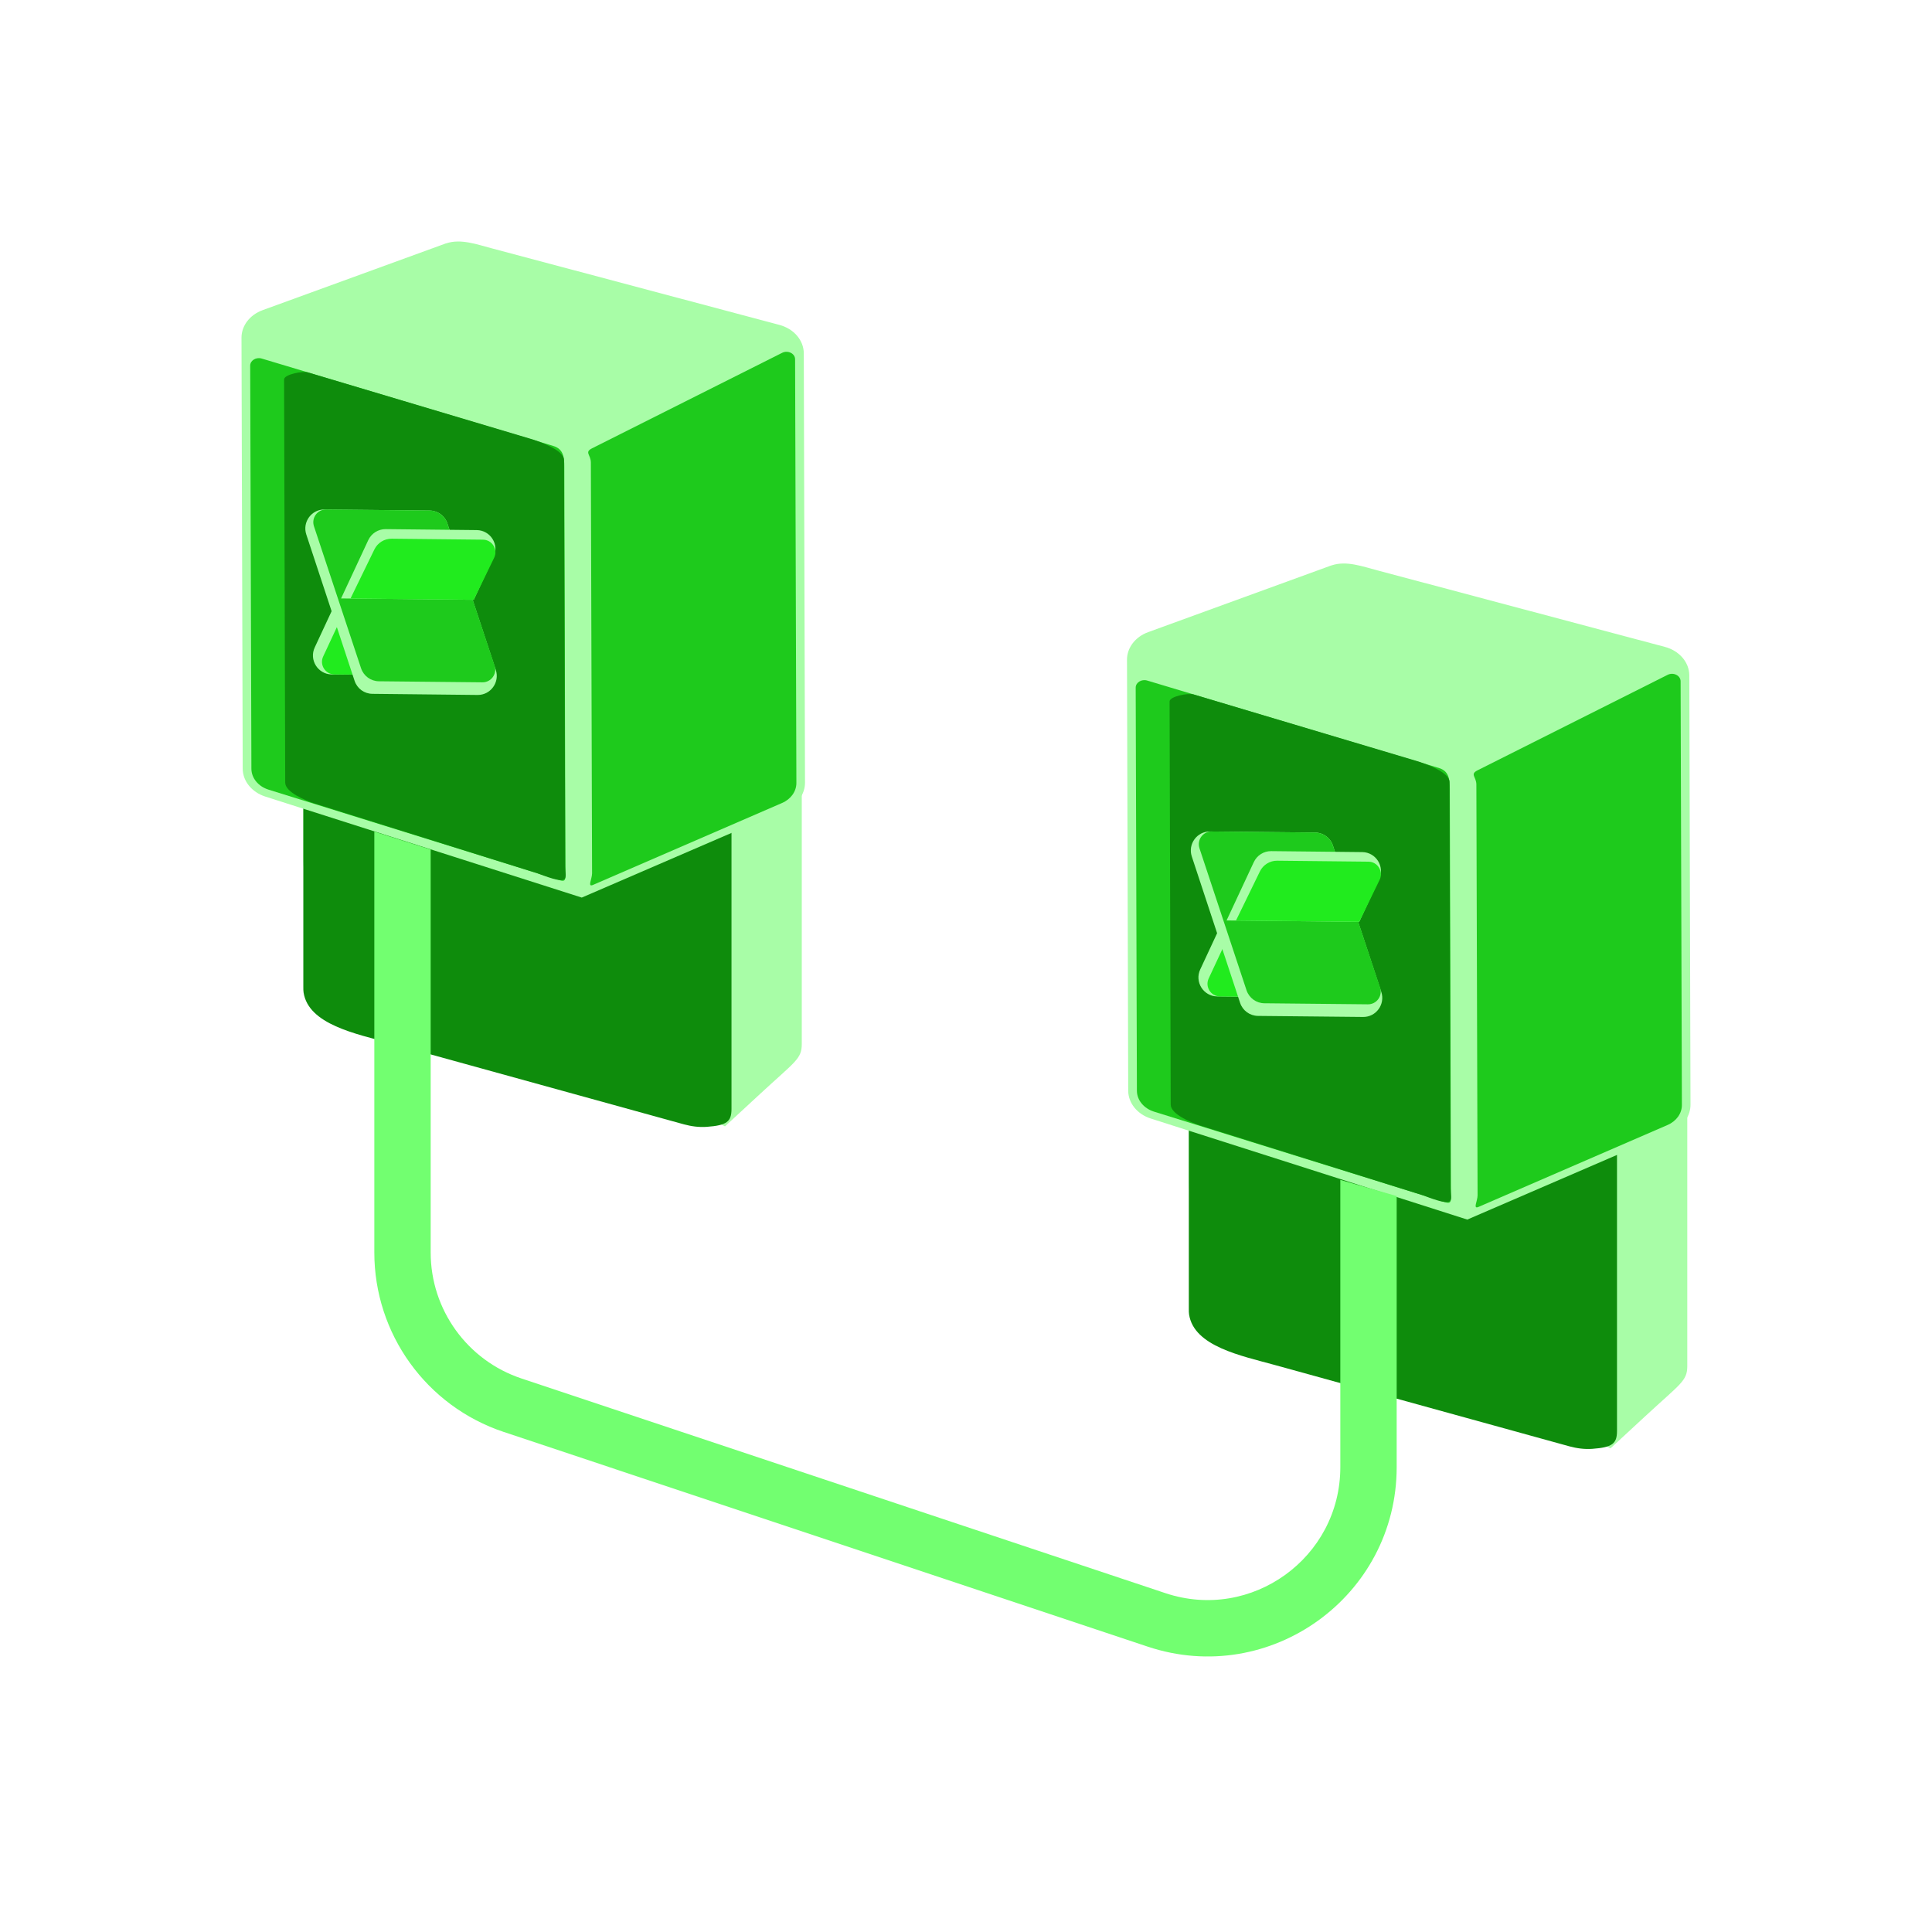 <svg width="24" height="24" viewBox="0 0 24 24" fill="none" xmlns="http://www.w3.org/2000/svg">
<g id="Property 1=Stab">
<g id="Vector">
<path d="M9.96 5.846C9.96 5.699 9.604 5.568 9.442 5.52L5.888 4.35C5.801 4.323 3.768 3.85 3.768 3.93L3.768 10.647C3.768 10.759 3.768 11.008 3.968 11.301C4.101 11.496 4.316 11.628 4.535 11.738L9.006 13.992L9.442 13.589C9.879 13.185 9.96 13.155 9.96 12.969L9.96 5.846Z" fill="#A8FDA7"/>
<path d="M9.087 6.653C9.087 6.506 8.731 6.375 8.57 6.327L5.015 5.157C4.928 5.13 3.768 5.464 3.768 5.544L3.768 12.261C3.768 12.288 3.768 12.309 3.771 12.328C3.831 12.726 4.422 12.842 4.838 12.957L8.496 13.967C8.588 13.992 8.684 14.005 8.78 13.998C9.028 13.98 9.087 13.934 9.087 13.776L9.087 6.653Z" fill="#0E8C0C"/>
<path d="M7.227 11.15L9.763 10.055C9.909 9.992 10 9.864 10 9.723L9.985 4.389C9.984 4.227 9.862 4.084 9.682 4.036L6.113 3.086C5.926 3.037 5.726 2.962 5.543 3.023L5.538 3.024L3.262 3.853C3.103 3.911 3 4.046 3 4.195L3.015 9.549C3.016 9.703 3.127 9.841 3.295 9.895L7.227 11.15Z" fill="#A8FDA7"/>
<path d="M7.34 5.747C7.34 5.648 7.256 5.619 7.355 5.569L9.716 4.383C9.787 4.347 9.877 4.391 9.877 4.463L9.893 9.727C9.893 9.832 9.824 9.928 9.715 9.975L7.366 10.993C7.294 11.024 7.355 10.918 7.355 10.849L7.34 5.747Z" fill="#1ECA1C"/>
<path d="M7.01 5.8C7.01 5.682 7.001 5.577 6.871 5.539L3.251 4.454C3.181 4.433 3.108 4.478 3.108 4.542L3.123 9.549C3.123 9.665 3.208 9.769 3.335 9.809L6.958 10.936C7.028 10.958 7.025 10.913 7.024 10.849L7.01 5.8Z" fill="#1ECA1C"/>
<path d="M7.006 5.713C7.006 5.595 6.72 5.49 6.591 5.451L3.828 4.627C3.758 4.606 3.529 4.651 3.529 4.714L3.543 9.722C3.543 9.838 3.785 9.942 3.912 9.982L6.678 10.849C7.102 11.013 7.021 10.911 7.021 10.762L7.006 5.713Z" fill="#0E8C0C"/>
<path d="M4.157 7.512L3.91 8.042C3.837 8.197 3.949 8.376 4.12 8.378L5.251 8.39C5.343 8.391 5.428 8.337 5.467 8.253L5.805 7.529L4.157 7.512Z" fill="#A8FDA7"/>
<path d="M5.329 8.39C5.422 8.391 5.506 8.338 5.545 8.254L5.884 7.53L4.314 7.513L4.015 8.154C3.966 8.258 4.041 8.377 4.155 8.378L5.329 8.39Z" fill="#21EB1E"/>
<path d="M4.626 8.619C4.525 8.618 4.437 8.554 4.405 8.458L3.805 6.64C3.754 6.486 3.869 6.327 4.031 6.329L5.338 6.342C5.438 6.344 5.527 6.408 5.558 6.504L6.159 8.322C6.21 8.476 6.094 8.635 5.933 8.633L4.626 8.619Z" fill="#A8FDA7"/>
<path d="M4.706 8.463C4.606 8.462 4.517 8.397 4.485 8.301L3.9 6.537C3.866 6.434 3.943 6.328 4.051 6.329L5.338 6.342C5.438 6.344 5.527 6.408 5.558 6.504L6.144 8.269C6.178 8.371 6.101 8.477 5.993 8.476L4.706 8.463Z" fill="#1ECA1C"/>
<path d="M5.885 7.451L6.132 6.921C6.205 6.765 6.093 6.587 5.922 6.585L4.791 6.573C4.699 6.572 4.614 6.626 4.575 6.709L4.237 7.434L5.885 7.451Z" fill="#A8FDA7"/>
<path d="M4.866 6.692C4.775 6.691 4.691 6.743 4.651 6.825L4.354 7.435L5.885 7.451L6.138 6.93C6.189 6.826 6.114 6.705 5.999 6.704L4.866 6.692Z" fill="#21EB1E"/>
<path d="M20.96 9.846C20.96 9.699 20.604 9.568 20.442 9.52L16.888 8.35C16.801 8.323 14.768 7.85 14.768 7.93L14.768 14.647C14.768 14.759 14.768 15.008 14.968 15.301C15.101 15.496 15.316 15.628 15.535 15.738L20.006 17.992L20.442 17.589C20.879 17.185 20.96 17.155 20.96 16.969L20.96 9.846Z" fill="#A8FDA7"/>
<path d="M20.087 10.653C20.087 10.506 19.731 10.375 19.57 10.327L16.015 9.157C15.928 9.13 14.768 9.464 14.768 9.544L14.768 16.261C14.768 16.288 14.768 16.309 14.771 16.328C14.831 16.726 15.422 16.842 15.838 16.957L19.496 17.967C19.588 17.992 19.684 18.005 19.78 17.998C20.028 17.98 20.087 17.934 20.087 17.776L20.087 10.653Z" fill="#0E8C0C"/>
<path d="M18.227 15.15L20.763 14.055C20.909 13.992 21 13.864 21 13.723L20.985 8.389C20.984 8.227 20.862 8.084 20.682 8.036L17.113 7.086C16.926 7.037 16.726 6.962 16.543 7.023L16.538 7.024L14.262 7.853C14.103 7.911 14 8.046 14 8.195L14.015 13.549C14.016 13.703 14.127 13.841 14.296 13.895L18.227 15.15Z" fill="#A8FDA7"/>
<path d="M18.34 9.747C18.34 9.648 18.256 9.619 18.355 9.569L20.716 8.383C20.787 8.347 20.877 8.391 20.877 8.463L20.893 13.727C20.893 13.832 20.824 13.928 20.715 13.975L18.366 14.993C18.294 15.024 18.355 14.918 18.355 14.849L18.34 9.747Z" fill="#1ECA1C"/>
<path d="M18.01 9.8C18.009 9.682 18.001 9.577 17.871 9.539L14.251 8.454C14.181 8.433 14.108 8.478 14.108 8.542L14.123 13.549C14.123 13.665 14.208 13.769 14.335 13.809L17.958 14.936C18.028 14.958 18.025 14.913 18.024 14.849L18.01 9.8Z" fill="#1ECA1C"/>
<path d="M18.006 9.713C18.006 9.595 17.721 9.49 17.591 9.451L14.828 8.627C14.758 8.606 14.529 8.651 14.529 8.714L14.543 13.722C14.543 13.838 14.785 13.942 14.912 13.982L17.678 14.849C18.102 15.013 18.021 14.911 18.02 14.762L18.006 9.713Z" fill="#0E8C0C"/>
<path d="M15.157 11.512L14.91 12.042C14.837 12.197 14.949 12.376 15.12 12.378L16.251 12.39C16.343 12.391 16.428 12.337 16.467 12.253L16.805 11.529L15.157 11.512Z" fill="#A8FDA7"/>
<path d="M16.329 12.39C16.422 12.391 16.506 12.338 16.545 12.254L16.884 11.53L15.314 11.514L15.015 12.154C14.966 12.258 15.041 12.377 15.155 12.378L16.329 12.39Z" fill="#21EB1E"/>
<path d="M15.626 12.62C15.525 12.618 15.437 12.554 15.405 12.458L14.805 10.64C14.754 10.486 14.869 10.327 15.031 10.329L16.338 10.342C16.438 10.344 16.527 10.408 16.558 10.504L17.159 12.322C17.21 12.476 17.094 12.635 16.933 12.633L15.626 12.62Z" fill="#A8FDA7"/>
<path d="M15.706 12.463C15.606 12.462 15.517 12.397 15.485 12.302L14.9 10.537C14.866 10.434 14.943 10.328 15.051 10.329L16.338 10.342C16.438 10.344 16.527 10.408 16.558 10.504L17.144 12.268C17.178 12.371 17.101 12.477 16.993 12.476L15.706 12.463Z" fill="#1ECA1C"/>
<path d="M16.885 11.451L17.132 10.921C17.205 10.765 17.093 10.587 16.922 10.585L15.791 10.573C15.699 10.572 15.614 10.626 15.575 10.71L15.237 11.434L16.885 11.451Z" fill="#A8FDA7"/>
<path d="M15.866 10.692C15.775 10.691 15.691 10.743 15.651 10.825L15.354 11.435L16.885 11.451L17.138 10.93C17.189 10.826 17.114 10.705 16.999 10.704L15.866 10.692Z" fill="#21EB1E"/>
<path fill-rule="evenodd" clip-rule="evenodd" d="M5.35 10.553V15.559C5.35 16.269 5.804 16.899 6.478 17.124L14.478 19.791C15.547 20.147 16.65 19.351 16.65 18.225V14.657L17.35 14.858V18.225C17.35 19.829 15.779 20.962 14.257 20.455L6.257 17.788C5.297 17.468 4.65 16.57 4.65 15.559V10.33L5.35 10.553Z" fill="#72FF70"/>
</g>
</g>
</svg>
